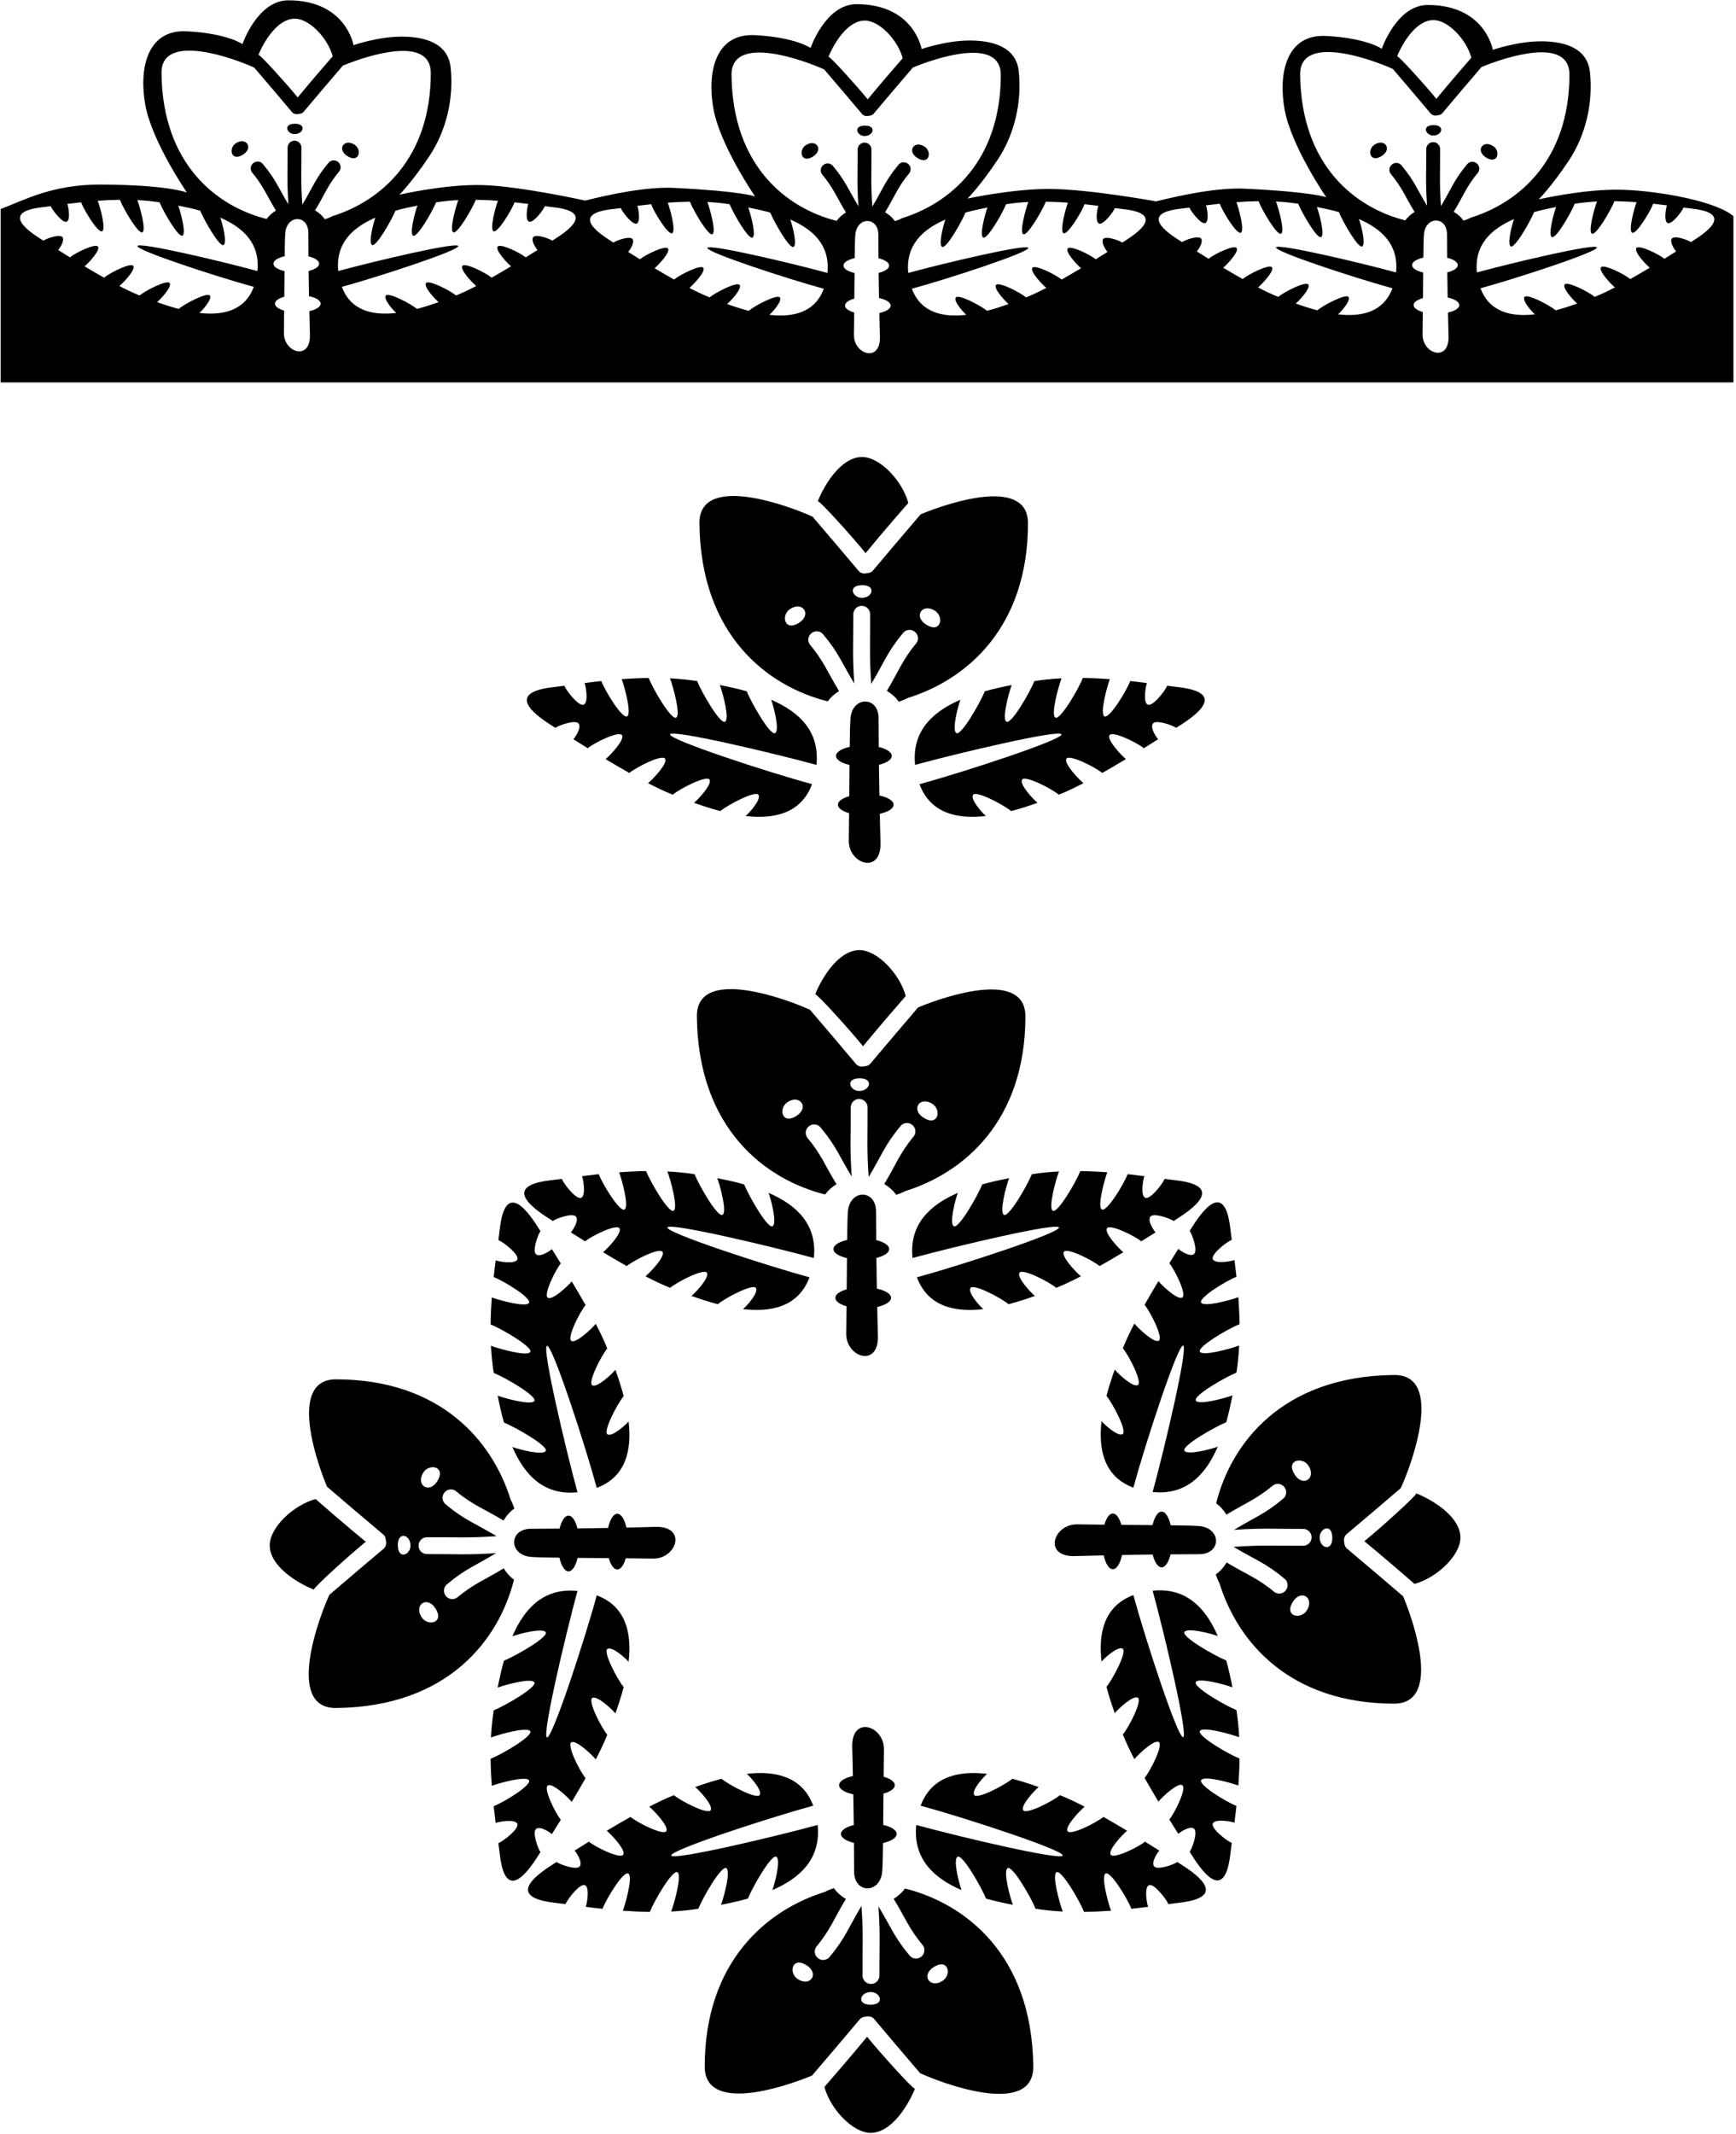 <?xml version="1.0" encoding="UTF-8"?>
<svg xmlns="http://www.w3.org/2000/svg" xmlns:xlink="http://www.w3.org/1999/xlink" width="542pt" height="666pt" viewBox="0 0 542 666" version="1.1">
<g id="surface1">
<path style=" stroke:none;fill-rule:nonzero;fill:rgb(0%,0%,0%);fill-opacity:1;" d="M 320.949 163.355 C 320.973 148.977 297.34 156.414 287.449 160.504 C 287.441 160.512 287.438 160.523 287.434 160.531 C 282.41 166.406 277.387 172.281 272.418 178.211 C 271.93 178.66 271.312 178.871 270.695 178.879 C 269.848 179.133 268.891 178.965 268.191 178.32 C 263.395 172.594 258.543 166.922 253.691 161.25 C 247.078 158.172 218.211 147.312 218.375 163.355 C 218.734 198.27 239.66 214.191 258.418 218.891 C 259.34 217.629 260.551 216.539 261.965 215.68 C 258.344 209.773 257.25 206.426 252.789 201.074 C 251.996 199.867 252.324 198.246 253.559 197.453 C 254.77 196.656 256.387 196.984 257.184 198.219 C 261.801 203.703 263.004 207.227 266.715 213.316 C 266.09 203.98 266.449 200.961 266.41 191.602 C 266.48 190.148 267.719 189.023 269.172 189.094 C 270.621 189.164 271.746 190.398 271.676 191.852 C 271.73 201.176 271.379 204.156 272.008 213.449 C 275.824 207.16 277.02 203.438 281.777 197.781 C 282.574 196.547 284.195 196.219 285.402 197.012 C 286.637 197.809 286.965 199.43 286.172 200.637 C 281.617 206.098 280.562 209.574 276.879 215.617 C 278.383 216.512 279.672 217.656 280.625 219.004 C 281.645 218.664 282.594 218.285 283.418 217.836 C 301.621 212.188 320.902 196.055 320.949 163.355 Z M 249.277 194.488 C 244.887 197.121 243.789 191.996 246.641 190.094 C 250.594 187.461 253.672 191.852 249.277 194.488 Z M 269.039 186.582 C 266.219 186.582 264.539 182.738 269.039 182.629 C 273.652 182.516 272.559 186.582 269.039 186.582 Z M 289.316 195.035 C 284.926 192.402 288 188.008 291.953 190.645 C 294.809 192.547 293.711 197.672 289.316 195.035 Z M 255.324 156.398 C 257.484 151.051 262.699 142.625 269.152 142.625 C 274.727 142.625 281.734 150.062 283.582 156.961 C 283.469 157.059 274.477 167.426 270.258 172.625 C 266.066 167.469 256.086 156.418 255.324 156.398 Z M 278.996 251.145 C 278.996 252.359 277.254 253.414 274.688 253.988 C 274.746 256.445 274.816 260.605 274.898 262.855 C 275.266 273.102 264.875 269.75 265 262.266 C 265.035 260.039 265.066 256.027 265.094 253.781 C 262.988 253.18 261.605 252.227 261.605 251.145 C 261.605 250.051 263.012 249.094 265.148 248.488 C 265.18 245.07 265.203 241.773 265.23 238.742 C 262.719 238.164 261.02 237.121 261.02 235.918 C 261.02 234.707 262.742 233.66 265.289 233.082 C 265.34 228.859 265.406 225.652 265.527 224.207 C 266.113 217.18 274.312 217.18 274.312 224.207 C 274.312 225.613 274.324 228.895 274.359 233.129 C 276.789 233.715 278.41 234.742 278.41 235.918 C 278.41 237.086 276.816 238.109 274.414 238.699 C 274.453 241.727 274.5 244.984 274.562 248.273 C 277.199 248.844 278.996 249.906 278.996 251.145 Z M 368.488 226.344 C 368.098 226.59 367.66 226.867 367.199 227.16 C 366.223 226.395 360.844 224.438 359.914 225.867 C 358.984 227.297 361.332 230.52 361.598 230.711 C 360.188 231.598 358.688 232.535 357.113 233.512 C 355.027 231.777 347.34 228.016 346.41 229.445 C 345.48 230.875 350.156 235.805 351.527 236.914 C 349.082 238.383 346.578 239.852 344.125 241.238 C 341.883 239.379 333.879 235.355 332.949 236.785 C 332.02 238.215 336.836 243.254 338.273 244.422 C 335.566 245.828 333.047 247.031 330.906 247.875 C 330.801 247.918 330.672 247.969 330.562 248.012 C 328.219 246.078 320.031 241.891 319.102 243.32 C 318.172 244.754 322.645 249.523 323.918 250.551 C 321.402 251.453 318.609 252.375 315.703 253.137 C 313.203 251.086 304.723 246.645 303.793 248.074 C 302.863 249.504 306.801 253.863 307.82 254.664 C 298.953 255.695 290.504 253.918 287.074 244.738 C 301.227 240.879 331.934 230.809 331.406 229.184 C 330.898 227.559 299.684 234.902 285.703 238.715 C 284.625 228.266 291.051 222.184 299.844 218.387 C 299.051 220.508 297.098 228.039 298.617 228.812 C 300.141 229.586 305.863 219.633 307.48 215.738 C 310.242 214.969 313.07 214.344 315.859 213.801 C 314.941 216.266 312.727 224.48 314.25 225.254 C 315.77 226.027 321.414 216.336 322.953 212.562 C 325.754 212.125 328.594 211.848 331.43 211.703 C 330.402 214.438 327.988 223.203 329.512 223.973 C 331.031 224.746 336.609 215.266 338.09 211.586 C 340.973 211.621 343.801 211.758 346.512 211.961 C 345.57 214.48 343.312 222.812 344.836 223.582 C 346.355 224.355 351.621 215.797 352.863 212.551 C 354.691 212.75 356.465 212.957 358.09 213.172 C 357.73 214.043 356.793 219.141 358.316 219.91 C 359.836 220.684 363.812 215.555 364.406 214.02 C 365.527 214.172 366.551 214.305 367.406 214.395 C 379.461 215.68 378.23 220.16 368.488 226.344 Z M 254.902 238.715 C 240.926 234.902 209.711 227.559 209.199 229.184 C 208.672 230.809 239.379 240.879 253.531 244.738 C 250.105 253.918 241.652 255.695 232.789 254.664 C 233.809 253.863 237.742 249.504 236.812 248.074 C 235.887 246.645 227.402 251.086 224.902 253.137 C 221.996 252.375 219.203 251.453 216.688 250.551 C 217.965 249.523 222.434 244.754 221.504 243.32 C 220.574 241.891 212.387 246.078 210.047 248.012 C 209.934 247.969 209.809 247.918 209.699 247.875 C 207.559 247.031 205.039 245.828 202.332 244.422 C 203.77 243.254 208.586 238.215 207.656 236.785 C 206.727 235.355 198.727 239.379 196.48 241.238 C 194.027 239.852 191.523 238.383 189.078 236.914 C 190.449 235.805 195.129 230.875 194.195 229.445 C 193.27 228.016 185.578 231.777 183.492 233.512 C 181.918 232.535 180.418 231.598 179.012 230.711 C 179.273 230.52 181.621 227.297 180.691 225.867 C 179.762 224.438 174.387 226.395 173.406 227.16 C 172.945 226.867 172.508 226.59 172.117 226.344 C 162.375 220.16 161.148 215.68 173.199 214.395 C 174.055 214.305 175.078 214.172 176.199 214.02 C 176.793 215.555 180.77 220.684 182.289 219.91 C 183.812 219.141 182.879 214.043 182.516 213.172 C 184.141 212.957 185.914 212.75 187.742 212.551 C 188.984 215.797 194.25 224.355 195.77 223.582 C 197.293 222.812 195.035 214.48 194.098 211.961 C 196.809 211.758 199.637 211.621 202.516 211.586 C 203.996 215.266 209.574 224.746 211.098 223.973 C 212.617 223.203 210.203 214.438 209.18 211.703 C 212.012 211.848 214.852 212.125 217.652 212.562 C 219.191 216.336 224.836 226.027 226.355 225.254 C 227.879 224.48 225.664 216.266 224.746 213.801 C 227.535 214.344 230.363 214.969 233.125 215.738 C 234.742 219.633 240.469 229.586 241.988 228.812 C 243.508 228.039 241.559 220.508 240.766 218.387 C 249.555 222.184 255.98 228.266 254.902 238.715 Z M 506.406 59.223 C 494.742 58.891 480.406 62.223 480.406 62.223 C 480.406 62.223 484.406 58.223 489.742 50.223 C 495.074 42.223 497.406 32.223 496.406 22.555 C 495.621 14.93 488.406 12.891 481.074 12.891 C 473.742 12.891 466.074 15.555 466.074 15.555 C 466.074 15.555 463.742 1.555 445.742 1.555 C 436.07 1.555 431.406 15.223 431.406 15.223 C 431.406 15.223 426.742 11.891 414.074 11.223 C 401.406 10.555 399.074 23.223 401.074 34.223 C 403.164 45.703 414.074 61.555 414.074 61.555 C 414.074 61.555 409.742 59.891 388.742 58.891 C 380.086 58.477 368.668 60.926 360.949 62.848 C 360.949 62.848 340.449 59.098 328.074 58.973 C 316.402 58.855 302.074 61.973 302.074 61.973 C 302.074 61.973 306.074 57.973 311.406 49.973 C 316.742 41.973 319.074 31.973 318.074 22.305 C 317.285 14.68 310.074 12.641 302.742 12.641 C 295.406 12.641 287.742 15.305 287.742 15.305 C 287.742 15.305 285.406 1.305 267.406 1.305 C 257.734 1.305 253.074 14.973 253.074 14.973 C 253.074 14.973 248.406 11.641 235.742 10.973 C 223.074 10.305 220.742 22.973 222.742 33.973 C 224.828 45.453 235.742 61.305 235.742 61.305 C 235.742 61.305 231.406 59.641 210.406 58.641 C 201.754 58.227 190.418 60.676 182.699 62.598 C 182.699 62.598 162.367 58.098 150.699 57.766 C 139.031 57.43 124.699 60.766 124.699 60.766 C 124.699 60.766 128.699 56.766 134.031 48.766 C 139.367 40.766 141.699 30.766 140.699 21.098 C 139.91 13.473 132.699 11.43 125.367 11.43 C 118.031 11.43 110.367 14.098 110.367 14.098 C 110.367 14.098 108.031 0.098 90.031 0.098 C 80.359 0.098 75.699 13.766 75.699 13.766 C 75.699 13.766 71.031 10.43 58.367 9.766 C 45.699 9.098 43.367 21.766 45.367 32.766 C 47.453 44.246 58.367 60.098 58.367 60.098 C 58.367 60.098 52.723 57.711 31.699 57.598 C 16.367 57.516 7.734 62.402 0.199 65.238 L 0.199 119.352 L 541.199 119.352 L 541.199 67.484 C 535.949 62.848 518.074 59.555 506.406 59.223 Z M 92.043 5.828 C 96.609 5.828 102.355 11.922 103.871 17.574 C 103.777 17.66 96.406 26.156 92.949 30.414 C 89.516 26.191 81.332 17.133 80.707 17.117 C 82.477 12.73 86.754 5.828 92.043 5.828 Z M 80.363 84.59 C 68.906 81.465 43.32 75.445 42.902 76.777 C 42.469 78.105 67.641 86.359 79.238 89.527 C 76.43 97.051 69.504 98.508 62.234 97.664 C 63.074 97.004 66.297 93.434 65.535 92.262 C 64.773 91.09 57.82 94.73 55.773 96.41 C 53.391 95.785 51.102 95.031 49.039 94.289 C 50.086 93.449 53.75 89.539 52.988 88.367 C 52.227 87.191 45.516 90.625 43.594 92.211 C 43.504 92.172 43.398 92.133 43.312 92.098 C 41.559 91.406 39.492 90.418 37.273 89.266 C 38.453 88.309 42.398 84.18 41.637 83.008 C 40.875 81.836 34.316 85.133 32.477 86.656 C 30.465 85.523 28.414 84.316 26.41 83.113 C 27.535 82.203 31.367 78.164 30.605 76.992 C 29.844 75.82 23.539 78.902 21.832 80.324 C 20.539 79.523 19.309 78.754 18.156 78.027 C 18.371 77.871 20.297 75.23 19.535 74.059 C 18.773 72.887 14.363 74.492 13.562 75.117 C 13.188 74.879 12.828 74.648 12.508 74.445 C 4.52 69.383 3.516 65.707 13.395 64.652 C 14.094 64.578 14.934 64.473 15.852 64.348 C 16.34 65.605 19.598 69.809 20.844 69.176 C 22.094 68.547 21.324 64.367 21.027 63.648 C 22.363 63.477 23.816 63.305 25.316 63.141 C 26.332 65.805 30.648 72.82 31.895 72.188 C 33.141 71.555 31.293 64.727 30.523 62.66 C 32.742 62.496 35.062 62.383 37.422 62.352 C 38.637 65.371 43.211 73.141 44.457 72.508 C 45.703 71.875 43.723 64.691 42.883 62.449 C 45.207 62.566 47.535 62.793 49.828 63.152 C 51.09 66.246 55.719 74.188 56.965 73.555 C 58.211 72.922 56.398 66.188 55.645 64.168 C 57.93 64.613 60.25 65.125 62.512 65.758 C 63.84 68.945 68.531 77.105 69.777 76.473 C 71.023 75.84 69.426 69.664 68.773 67.93 C 75.98 71.035 81.246 76.023 80.363 84.59 Z M 96.578 97.109 C 96.629 99.121 96.688 102.531 96.754 104.379 C 97.055 112.777 88.535 110.031 88.641 103.891 C 88.672 102.066 88.695 98.777 88.715 96.941 C 86.988 96.445 85.855 95.664 85.855 94.777 C 85.855 93.883 87.008 93.094 88.762 92.602 C 88.785 89.797 88.809 87.098 88.828 84.613 C 86.77 84.137 85.379 83.281 85.379 82.297 C 85.379 81.305 86.789 80.445 88.875 79.973 C 88.918 76.508 88.973 73.883 89.074 72.695 C 89.551 66.938 96.273 66.938 96.273 72.695 C 96.273 73.852 96.281 76.539 96.312 80.008 C 98.301 80.488 99.633 81.332 99.633 82.297 C 99.633 83.254 98.324 84.094 96.359 84.574 C 96.387 87.059 96.426 89.727 96.477 92.426 C 98.637 92.891 100.113 93.766 100.113 94.777 C 100.113 95.773 98.684 96.637 96.578 97.109 Z M 101.445 68.434 C 100.664 67.328 99.609 66.391 98.375 65.656 C 101.395 60.703 102.262 57.855 105.992 53.379 C 106.645 52.387 106.375 51.059 105.363 50.406 C 104.371 49.754 103.047 50.023 102.391 51.035 C 98.492 55.672 97.512 58.723 94.383 63.879 C 93.867 56.262 94.156 53.816 94.113 46.176 C 94.168 44.984 93.25 43.973 92.059 43.914 C 90.867 43.859 89.855 44.777 89.797 45.973 C 89.828 53.645 89.531 56.121 90.047 63.77 C 87 58.777 86.016 55.891 82.23 51.398 C 81.578 50.383 80.254 50.113 79.262 50.766 C 78.25 51.422 77.98 52.746 78.633 53.738 C 82.285 58.121 83.184 60.867 86.152 65.711 C 84.992 66.414 83.996 67.305 83.242 68.34 C 67.867 64.488 50.719 51.438 50.422 22.82 C 50.289 9.672 73.953 18.57 79.371 21.094 C 83.348 25.742 87.324 30.391 91.254 35.086 C 91.828 35.613 92.613 35.754 93.309 35.543 C 93.812 35.539 94.32 35.363 94.719 34.996 C 98.793 30.133 102.91 25.32 107.027 20.504 C 107.031 20.496 107.035 20.488 107.039 20.48 C 115.148 17.133 134.516 11.031 134.5 22.82 C 134.461 49.621 118.656 62.844 103.738 67.477 C 103.062 67.844 102.281 68.156 101.445 68.434 Z M 173.465 74.445 C 173.145 74.648 172.785 74.879 172.41 75.117 C 171.609 74.492 167.199 72.887 166.438 74.059 C 165.676 75.23 167.602 77.871 167.816 78.027 C 166.664 78.754 165.434 79.523 164.141 80.324 C 162.434 78.902 156.129 75.82 155.367 76.992 C 154.605 78.164 158.438 82.203 159.562 83.113 C 157.559 84.316 155.508 85.523 153.496 86.656 C 151.656 85.133 145.098 81.836 144.336 83.008 C 143.574 84.18 147.523 88.309 148.699 89.266 C 146.48 90.418 144.414 91.406 142.66 92.098 C 142.574 92.133 142.469 92.172 142.379 92.211 C 140.461 90.625 133.746 87.191 132.984 88.367 C 132.223 89.539 135.887 93.449 136.934 94.289 C 134.871 95.031 132.582 95.785 130.199 96.41 C 128.152 94.73 121.199 91.09 120.438 92.262 C 119.676 93.434 122.902 97.004 123.738 97.664 C 116.469 98.508 109.543 97.051 106.734 89.527 C 118.336 86.359 143.504 78.105 143.07 76.777 C 142.652 75.445 117.066 81.465 105.609 84.59 C 104.727 76.023 109.992 71.035 117.199 67.93 C 116.551 69.664 114.949 75.84 116.195 76.473 C 117.441 77.105 122.133 68.945 123.461 65.758 C 125.723 65.125 128.039 64.613 130.328 64.168 C 129.574 66.188 127.762 72.922 129.008 73.555 C 130.254 74.188 134.883 66.246 136.145 63.152 C 138.438 62.793 140.766 62.566 143.09 62.449 C 142.25 64.691 140.27 71.875 141.516 72.508 C 142.762 73.141 147.34 65.371 148.551 62.352 C 150.91 62.383 153.23 62.496 155.449 62.66 C 154.68 64.727 152.832 71.555 154.078 72.188 C 155.324 72.82 159.641 65.805 160.656 63.141 C 162.156 63.305 163.609 63.477 164.945 63.648 C 164.648 64.367 163.879 68.547 165.129 69.176 C 166.375 69.809 169.637 65.605 170.121 64.348 C 171.039 64.473 171.879 64.578 172.578 64.652 C 182.461 65.707 181.453 69.383 173.465 74.445 Z M 270.008 6.418 C 274.578 6.418 280.32 12.516 281.836 18.168 C 281.742 18.25 274.371 26.746 270.914 31.008 C 267.48 26.781 259.297 17.723 258.672 17.711 C 260.445 13.324 264.719 6.418 270.008 6.418 Z M 258.328 85.18 C 246.871 82.059 221.285 76.035 220.867 77.367 C 220.438 78.699 245.605 86.953 257.203 90.117 C 254.395 97.645 247.469 99.098 240.203 98.254 C 241.039 97.598 244.266 94.023 243.504 92.852 C 242.742 91.68 235.785 95.32 233.738 97 C 231.355 96.379 229.066 95.625 227.004 94.883 C 228.051 94.039 231.715 90.129 230.953 88.957 C 230.191 87.785 223.48 91.215 221.559 92.801 C 221.469 92.766 221.363 92.723 221.277 92.688 C 219.523 91.996 217.457 91.012 215.238 89.859 C 216.418 88.898 220.363 84.77 219.602 83.598 C 218.84 82.426 212.281 85.727 210.441 87.25 C 208.43 86.113 206.379 84.91 204.375 83.707 C 205.5 82.797 209.332 78.754 208.57 77.582 C 207.809 76.41 201.504 79.496 199.797 80.914 C 198.504 80.113 197.273 79.348 196.121 78.621 C 196.34 78.465 198.262 75.824 197.5 74.648 C 196.738 73.477 192.328 75.086 191.527 75.711 C 191.152 75.469 190.793 75.242 190.473 75.039 C 182.484 69.973 181.48 66.301 191.359 65.246 C 192.062 65.172 192.898 65.062 193.82 64.938 C 194.305 66.195 197.566 70.402 198.812 69.77 C 200.059 69.137 199.289 64.961 198.996 64.242 C 200.328 64.07 201.781 63.898 203.281 63.734 C 204.297 66.395 208.613 73.41 209.859 72.777 C 211.105 72.145 209.258 65.316 208.488 63.25 C 210.711 63.086 213.027 62.977 215.391 62.945 C 216.602 65.961 221.176 73.73 222.422 73.098 C 223.668 72.465 221.691 65.281 220.852 63.039 C 223.172 63.156 225.5 63.387 227.797 63.742 C 229.059 66.84 233.684 74.781 234.93 74.148 C 236.18 73.516 234.363 66.777 233.609 64.758 C 235.898 65.203 238.215 65.719 240.48 66.348 C 241.805 69.539 246.496 77.695 247.742 77.062 C 248.988 76.43 247.391 70.258 246.738 68.52 C 253.945 71.629 259.215 76.613 258.328 85.18 Z M 274.547 97.699 C 274.594 99.715 274.652 103.125 274.719 104.969 C 275.02 113.367 266.504 110.621 266.605 104.484 C 266.637 102.66 266.66 99.371 266.684 97.531 C 264.953 97.035 263.824 96.258 263.824 95.367 C 263.824 94.473 264.973 93.688 266.727 93.191 C 266.754 90.391 266.773 87.688 266.797 85.203 C 264.734 84.73 263.344 83.875 263.344 82.891 C 263.344 81.895 264.754 81.035 266.84 80.562 C 266.883 77.102 266.938 74.477 267.039 73.289 C 267.52 67.527 274.238 67.527 274.238 73.289 C 274.238 74.441 274.246 77.133 274.277 80.602 C 276.27 81.082 277.598 81.926 277.598 82.891 C 277.598 83.848 276.289 84.684 274.324 85.168 C 274.352 87.648 274.395 90.32 274.441 93.016 C 276.605 93.48 278.078 94.355 278.078 95.367 C 278.078 96.367 276.648 97.23 274.547 97.699 Z M 279.414 69.023 C 278.633 67.922 277.574 66.98 276.34 66.246 C 279.363 61.297 280.227 58.445 283.957 53.969 C 284.609 52.98 284.34 51.652 283.328 51 C 282.34 50.348 281.012 50.617 280.359 51.629 C 276.457 56.266 275.477 59.316 272.348 64.473 C 271.836 56.852 272.121 54.41 272.078 46.77 C 272.137 45.578 271.215 44.566 270.023 44.508 C 268.832 44.449 267.82 45.371 267.762 46.562 C 267.793 54.234 267.496 56.711 268.012 64.363 C 264.969 59.371 263.98 56.484 260.199 51.988 C 259.547 50.977 258.219 50.707 257.227 51.359 C 256.215 52.012 255.945 53.34 256.598 54.328 C 260.254 58.715 261.148 61.457 264.117 66.301 C 262.957 67.008 261.965 67.895 261.211 68.93 C 245.836 65.078 228.684 52.027 228.391 23.41 C 228.254 10.262 251.918 19.164 257.336 21.684 C 261.312 26.336 265.289 30.984 269.219 35.676 C 269.797 36.207 270.578 36.344 271.273 36.137 C 271.781 36.129 272.285 35.957 272.688 35.586 C 276.758 30.727 280.875 25.91 284.992 21.098 C 284.996 21.09 285.004 21.082 285.008 21.074 C 293.113 17.723 312.48 11.621 312.465 23.41 C 312.426 50.211 296.621 63.438 281.703 68.066 C 281.027 68.434 280.246 68.746 279.414 69.023 Z M 351.434 75.039 C 351.113 75.242 350.754 75.469 350.379 75.711 C 349.574 75.086 345.164 73.477 344.402 74.648 C 343.641 75.824 345.566 78.465 345.781 78.621 C 344.629 79.348 343.398 80.113 342.105 80.914 C 340.398 79.496 334.098 76.41 333.336 77.582 C 332.57 78.754 336.402 82.797 337.527 83.707 C 335.523 84.91 333.473 86.113 331.465 87.25 C 329.621 85.727 323.062 82.426 322.301 83.598 C 321.539 84.77 325.488 88.898 326.668 89.859 C 324.449 91.012 322.383 91.996 320.629 92.688 C 320.539 92.723 320.438 92.766 320.344 92.801 C 318.426 91.215 311.715 87.785 310.949 88.957 C 310.188 90.129 313.855 94.039 314.898 94.883 C 312.836 95.625 310.547 96.379 308.164 97 C 306.117 95.32 299.164 91.68 298.402 92.852 C 297.641 94.023 300.867 97.598 301.703 98.254 C 294.434 99.098 287.508 97.645 284.699 90.117 C 296.301 86.953 321.469 78.699 321.039 77.367 C 320.621 76.035 295.031 82.059 283.574 85.18 C 282.691 76.613 287.961 71.629 295.164 68.52 C 294.516 70.258 292.914 76.43 294.16 77.062 C 295.406 77.695 300.102 69.539 301.426 66.348 C 303.688 65.719 306.008 65.203 308.293 64.758 C 307.539 66.777 305.727 73.516 306.973 74.148 C 308.219 74.781 312.848 66.84 314.109 63.742 C 316.402 63.387 318.73 63.156 321.055 63.039 C 320.215 65.281 318.234 72.465 319.48 73.098 C 320.73 73.73 325.305 65.961 326.516 62.945 C 328.879 62.977 331.195 63.086 333.414 63.25 C 332.645 65.316 330.797 72.145 332.043 72.777 C 333.289 73.41 337.605 66.395 338.625 63.734 C 340.125 63.898 341.578 64.07 342.91 64.242 C 342.613 64.961 341.848 69.137 343.094 69.77 C 344.34 70.402 347.602 66.195 348.086 64.938 C 349.008 65.062 349.844 65.172 350.547 65.246 C 360.426 66.301 359.418 69.973 351.434 75.039 Z M 447.543 6.266 C 452.109 6.266 457.855 12.359 459.371 18.012 C 459.277 18.098 451.906 26.594 448.449 30.855 C 445.016 26.629 436.832 17.57 436.207 17.555 C 437.977 13.172 442.254 6.266 447.543 6.266 Z M 435.863 85.027 C 424.406 81.902 398.82 75.883 398.402 77.215 C 397.969 78.547 423.141 86.797 434.738 89.965 C 431.93 97.488 425.004 98.945 417.734 98.102 C 418.57 97.441 421.801 93.871 421.035 92.699 C 420.273 91.527 413.32 95.164 411.273 96.848 C 408.891 96.223 406.602 95.469 404.539 94.727 C 405.586 93.887 409.25 89.977 408.488 88.805 C 407.727 87.633 401.016 91.062 399.094 92.648 C 399.004 92.609 398.898 92.57 398.812 92.535 C 397.059 91.844 394.992 90.855 392.77 89.703 C 393.949 88.746 397.898 84.617 397.137 83.445 C 396.375 82.273 389.816 85.57 387.977 87.098 C 385.965 85.961 383.914 84.758 381.91 83.551 C 383.035 82.641 386.867 78.602 386.105 77.43 C 385.344 76.258 379.039 79.34 377.332 80.762 C 376.039 79.961 374.809 79.191 373.656 78.465 C 373.871 78.312 375.797 75.668 375.035 74.496 C 374.273 73.324 369.863 74.93 369.062 75.555 C 368.688 75.316 368.328 75.09 368.008 74.887 C 360.02 69.82 359.016 66.145 368.895 65.094 C 369.594 65.016 370.434 64.906 371.355 64.785 C 371.84 66.039 375.098 70.246 376.348 69.613 C 377.594 68.98 376.824 64.805 376.527 64.09 C 377.863 63.914 379.316 63.742 380.816 63.578 C 381.832 66.242 386.148 73.258 387.395 72.621 C 388.641 71.992 386.793 65.16 386.023 63.098 C 388.242 62.934 390.562 62.82 392.922 62.789 C 394.137 65.809 398.711 73.578 399.957 72.945 C 401.203 72.312 399.223 65.129 398.383 62.887 C 400.707 63.004 403.035 63.23 405.328 63.59 C 406.59 66.684 411.219 74.629 412.465 73.992 C 413.711 73.359 411.898 66.625 411.145 64.605 C 413.434 65.051 415.75 65.562 418.012 66.195 C 419.34 69.387 424.031 77.543 425.277 76.91 C 426.523 76.277 424.926 70.102 424.273 68.367 C 431.48 71.477 436.746 76.461 435.863 85.027 Z M 452.078 97.547 C 452.129 99.559 452.188 102.969 452.254 104.816 C 452.555 113.215 444.035 110.469 444.141 104.328 C 444.172 102.504 444.195 99.219 444.215 97.379 C 442.488 96.883 441.355 96.102 441.355 95.215 C 441.355 94.32 442.508 93.531 444.262 93.039 C 444.285 90.234 444.309 87.531 444.328 85.051 C 442.27 84.574 440.879 83.719 440.879 82.734 C 440.879 81.742 442.289 80.883 444.375 80.41 C 444.418 76.945 444.473 74.32 444.57 73.137 C 445.051 67.375 451.773 67.375 451.773 73.137 C 451.773 74.285 451.781 76.977 451.812 80.445 C 453.801 80.93 455.133 81.77 455.133 82.734 C 455.133 83.691 453.824 84.531 451.859 85.012 C 451.887 87.496 451.926 90.164 451.977 92.859 C 454.137 93.328 455.613 94.199 455.613 95.215 C 455.613 96.211 454.184 97.074 452.078 97.547 Z M 456.945 68.871 C 456.164 67.766 455.109 66.828 453.875 66.094 C 456.895 61.145 457.762 58.293 461.492 53.816 C 462.145 52.824 461.875 51.496 460.863 50.844 C 459.871 50.191 458.547 50.461 457.891 51.477 C 453.992 56.109 453.012 59.16 449.883 64.316 C 449.367 56.699 449.656 54.254 449.613 46.613 C 449.672 45.422 448.75 44.41 447.559 44.355 C 446.367 44.297 445.355 45.219 445.297 46.406 C 445.328 54.082 445.031 56.559 445.547 64.207 C 442.504 59.219 441.516 56.328 437.73 51.836 C 437.078 50.82 435.754 50.551 434.762 51.203 C 433.75 51.855 433.48 53.184 434.133 54.176 C 437.785 58.559 438.684 61.305 441.648 66.145 C 440.492 66.852 439.496 67.742 438.742 68.777 C 423.367 64.926 406.219 51.871 405.922 23.258 C 405.789 10.109 429.453 19.008 434.871 21.531 C 438.848 26.18 442.824 30.828 446.754 35.523 C 447.328 36.051 448.113 36.191 448.809 35.98 C 449.312 35.977 449.82 35.801 450.219 35.434 C 454.293 30.57 458.41 25.758 462.527 20.941 C 462.531 20.934 462.535 20.926 462.539 20.922 C 470.648 17.57 490.016 11.469 490 23.258 C 489.961 50.059 474.156 63.281 459.238 67.914 C 458.562 68.277 457.781 68.594 456.945 68.871 Z M 528.965 74.887 C 528.645 75.09 528.285 75.316 527.91 75.555 C 527.109 74.93 522.699 73.324 521.938 74.496 C 521.176 75.668 523.102 78.312 523.316 78.465 C 522.164 79.191 520.934 79.961 519.641 80.762 C 517.934 79.34 511.629 76.258 510.867 77.43 C 510.105 78.602 513.938 82.641 515.062 83.551 C 513.059 84.758 511.008 85.961 508.996 87.098 C 507.156 85.57 500.598 82.273 499.836 83.445 C 499.074 84.617 503.023 88.746 504.199 89.703 C 501.98 90.855 499.914 91.844 498.16 92.535 C 498.074 92.57 497.969 92.609 497.879 92.648 C 495.961 91.062 489.246 87.633 488.484 88.805 C 487.723 89.977 491.387 93.887 492.434 94.727 C 490.371 95.469 488.082 96.223 485.699 96.848 C 483.652 95.164 476.699 91.527 475.938 92.699 C 475.176 93.871 478.402 97.441 479.238 98.102 C 471.969 98.945 465.043 97.488 462.234 89.965 C 473.836 86.797 499.004 78.547 498.57 77.215 C 498.152 75.883 472.566 81.902 461.109 85.027 C 460.227 76.461 465.492 71.477 472.699 68.367 C 472.051 70.102 470.449 76.277 471.695 76.91 C 472.941 77.543 477.633 69.387 478.961 66.195 C 481.223 65.562 483.539 65.051 485.828 64.605 C 485.074 66.625 483.262 73.359 484.508 73.992 C 485.754 74.629 490.383 66.684 491.645 63.59 C 493.938 63.23 496.266 63.004 498.59 62.887 C 497.75 65.129 495.77 72.312 497.016 72.945 C 498.262 73.578 502.84 65.809 504.051 62.789 C 506.41 62.82 508.73 62.934 510.949 63.098 C 510.18 65.16 508.332 71.992 509.578 72.621 C 510.824 73.258 515.141 66.242 516.156 63.578 C 517.656 63.742 519.109 63.914 520.445 64.09 C 520.148 64.805 519.383 68.98 520.629 69.613 C 521.875 70.246 525.137 66.039 525.621 64.785 C 526.539 64.906 527.379 65.016 528.078 65.094 C 537.961 66.145 536.953 69.82 528.965 74.887 Z M 75.754 48.336 C 72.152 50.496 71.254 46.297 73.594 44.738 C 76.832 42.578 79.352 46.176 75.754 48.336 Z M 108.57 48.785 C 104.973 46.629 107.492 43.027 110.73 45.188 C 113.07 46.746 112.172 50.945 108.57 48.785 Z M 91.953 41.855 C 89.637 41.855 88.262 38.707 91.953 38.617 C 95.73 38.523 94.832 41.855 91.953 41.855 Z M 253.719 48.93 C 250.117 51.09 249.219 46.887 251.559 45.328 C 254.797 43.168 257.316 46.77 253.719 48.93 Z M 286.535 49.379 C 282.938 47.219 285.457 43.617 288.695 45.777 C 291.035 47.34 290.137 51.539 286.535 49.379 Z M 269.918 42.449 C 267.605 42.449 266.227 39.301 269.918 39.211 C 273.695 39.117 272.801 42.449 269.918 42.449 Z M 431.254 48.773 C 427.652 50.934 426.754 46.734 429.094 45.176 C 432.332 43.016 434.852 46.613 431.254 48.773 Z M 464.07 49.227 C 460.473 47.066 462.992 43.465 466.23 45.625 C 468.57 47.184 467.672 51.383 464.07 49.227 Z M 447.453 42.297 C 445.137 42.297 443.762 39.145 447.453 39.055 C 451.23 38.961 450.336 42.297 447.453 42.297 Z M 320.145 317.258 C 320.168 302.879 296.535 310.316 286.645 314.406 C 286.641 314.414 286.637 314.426 286.629 314.434 C 281.605 320.309 276.582 326.184 271.613 332.109 C 271.125 332.562 270.508 332.773 269.895 332.781 C 269.047 333.035 268.09 332.867 267.387 332.223 C 262.59 326.496 257.738 320.824 252.891 315.152 C 246.277 312.074 217.406 301.215 217.574 317.258 C 217.934 352.172 238.855 368.094 257.613 372.793 C 258.535 371.527 259.746 370.441 261.16 369.582 C 257.539 363.676 256.445 360.328 251.988 354.977 C 251.191 353.77 251.52 352.148 252.758 351.355 C 253.965 350.559 255.586 350.887 256.379 352.121 C 260.996 357.605 262.199 361.129 265.914 367.219 C 265.285 357.883 265.645 354.863 265.609 345.504 C 265.68 344.051 266.914 342.926 268.367 342.996 C 269.82 343.066 270.941 344.301 270.871 345.754 C 270.926 355.074 270.574 358.059 271.203 367.352 C 275.02 361.062 276.215 357.34 280.977 351.684 C 281.77 350.449 283.391 350.117 284.598 350.914 C 285.836 351.711 286.164 353.328 285.367 354.539 C 280.816 360 279.762 363.477 276.074 369.52 C 277.578 370.414 278.867 371.559 279.82 372.906 C 280.84 372.566 281.793 372.188 282.613 371.738 C 300.82 366.09 320.098 349.953 320.145 317.258 Z M 248.473 348.391 C 244.082 351.023 242.984 345.898 245.84 343.996 C 249.793 341.363 252.867 345.754 248.473 348.391 Z M 268.238 340.484 C 265.414 340.484 263.734 336.641 268.238 336.531 C 272.848 336.418 271.754 340.484 268.238 340.484 Z M 288.516 348.938 C 284.121 346.305 287.195 341.91 291.148 344.547 C 294.004 346.449 292.906 351.574 288.516 348.938 Z M 254.52 310.301 C 256.68 304.953 261.898 296.527 268.348 296.527 C 273.922 296.527 280.93 303.965 282.777 310.859 C 282.664 310.961 273.672 321.328 269.457 326.527 C 265.266 321.371 255.281 310.32 254.52 310.301 Z M 278.191 405.047 C 278.191 406.262 276.449 407.316 273.883 407.891 C 273.945 410.348 274.012 414.508 274.094 416.758 C 274.465 427.004 264.07 423.652 264.195 416.164 C 264.234 413.941 264.266 409.93 264.289 407.684 C 262.184 407.078 260.801 406.129 260.801 405.047 C 260.801 403.953 262.207 402.992 264.344 402.391 C 264.379 398.973 264.402 395.676 264.43 392.645 C 261.914 392.066 260.215 391.023 260.215 389.82 C 260.215 388.609 261.938 387.562 264.484 386.984 C 264.535 382.762 264.605 379.555 264.727 378.109 C 265.312 371.082 273.508 371.082 273.508 378.109 C 273.508 379.516 273.52 382.797 273.559 387.027 C 275.984 387.617 277.609 388.645 277.609 389.82 C 277.609 390.988 276.012 392.012 273.613 392.602 C 273.648 395.629 273.695 398.887 273.758 402.176 C 276.395 402.742 278.191 403.809 278.191 405.047 Z M 367.688 380.242 C 367.297 380.492 366.855 380.77 366.398 381.062 C 365.418 380.297 360.039 378.34 359.109 379.77 C 358.184 381.199 360.527 384.422 360.793 384.613 C 359.387 385.496 357.887 386.438 356.309 387.41 C 354.227 385.68 346.535 381.914 345.605 383.348 C 344.676 384.777 349.352 389.707 350.723 390.816 C 348.277 392.285 345.777 393.754 343.324 395.141 C 341.078 393.281 333.078 389.258 332.148 390.688 C 331.219 392.117 336.031 397.152 337.473 398.324 C 334.766 399.73 332.242 400.934 330.105 401.777 C 329.996 401.82 329.871 401.867 329.758 401.914 C 327.418 399.98 319.227 395.793 318.297 397.223 C 317.367 398.652 321.84 403.426 323.113 404.453 C 320.598 405.355 317.809 406.277 314.898 407.035 C 312.402 404.988 303.918 400.547 302.988 401.977 C 302.059 403.406 305.996 407.766 307.016 408.566 C 298.148 409.598 289.699 407.82 286.27 398.641 C 300.426 394.777 331.133 384.711 330.605 383.086 C 330.094 381.461 298.879 388.805 284.902 392.617 C 283.824 382.164 290.246 376.086 299.039 372.289 C 298.246 374.41 296.297 381.941 297.816 382.715 C 299.336 383.484 305.059 373.535 306.68 369.641 C 309.438 368.871 312.266 368.246 315.059 367.703 C 314.137 370.164 311.926 378.383 313.445 379.156 C 314.969 379.93 320.613 370.238 322.152 366.465 C 324.953 366.027 327.793 365.746 330.625 365.605 C 329.602 368.34 327.188 377.105 328.707 377.875 C 330.227 378.648 335.809 369.168 337.289 365.488 C 340.168 365.523 342.996 365.66 345.707 365.863 C 344.766 368.383 342.512 376.711 344.031 377.484 C 345.555 378.258 350.82 369.699 352.059 366.449 C 353.891 366.652 355.664 366.859 357.289 367.07 C 356.926 367.945 355.992 373.043 357.512 373.812 C 359.031 374.586 363.012 369.453 363.602 367.922 C 364.727 368.074 365.746 368.203 366.605 368.297 C 378.656 369.582 377.43 374.062 367.688 380.242 Z M 254.098 392.617 C 240.121 388.805 208.906 381.461 208.395 383.086 C 207.871 384.711 238.574 394.777 252.73 398.641 C 249.301 407.82 240.852 409.598 231.984 408.566 C 233.004 407.766 236.941 403.406 236.012 401.977 C 235.082 400.547 226.598 404.988 224.102 407.035 C 221.191 406.277 218.402 405.355 215.887 404.453 C 217.16 403.426 221.633 398.652 220.703 397.223 C 219.773 395.793 211.582 399.98 209.242 401.914 C 209.129 401.867 209.004 401.82 208.895 401.777 C 206.758 400.934 204.234 399.73 201.527 398.324 C 202.969 397.152 207.781 392.117 206.852 390.688 C 205.922 389.258 197.922 393.281 195.676 395.141 C 193.223 393.754 190.723 392.285 188.277 390.816 C 189.648 389.707 194.324 384.777 193.395 383.348 C 192.465 381.914 184.773 385.68 182.691 387.41 C 181.113 386.438 179.613 385.496 178.207 384.613 C 178.473 384.422 180.816 381.199 179.891 379.77 C 178.961 378.34 173.582 380.297 172.602 381.062 C 172.145 380.77 171.703 380.492 171.312 380.242 C 161.57 374.062 160.344 369.582 172.395 368.297 C 173.254 368.203 174.273 368.074 175.398 367.922 C 175.988 369.453 179.969 374.586 181.488 373.812 C 183.008 373.043 182.074 367.945 181.711 367.07 C 183.34 366.859 185.109 366.652 186.941 366.449 C 188.18 369.699 193.445 378.258 194.969 377.484 C 196.488 376.711 194.234 368.383 193.293 365.863 C 196.004 365.66 198.832 365.523 201.715 365.488 C 203.191 369.168 208.773 378.648 210.293 377.875 C 211.812 377.105 209.398 368.34 208.375 365.605 C 211.207 365.746 214.047 366.027 216.848 366.465 C 218.387 370.238 224.031 379.93 225.555 379.156 C 227.074 378.383 224.863 370.164 223.941 367.703 C 226.734 368.246 229.562 368.871 232.32 369.641 C 233.941 373.535 239.664 383.484 241.184 382.715 C 242.703 381.941 240.754 374.41 239.961 372.289 C 248.754 376.086 255.176 382.164 254.098 392.617 Z M 104.938 430.484 C 90.559 430.465 98 454.094 102.09 463.984 C 102.098 463.992 102.105 463.996 102.113 464.004 C 107.988 469.023 113.863 474.047 119.793 479.016 C 120.242 479.508 120.453 480.121 120.461 480.738 C 120.719 481.586 120.551 482.543 119.902 483.242 C 114.176 488.039 108.504 492.891 102.832 497.742 C 99.758 504.355 88.898 533.223 104.938 533.059 C 139.852 532.699 155.773 511.773 160.473 493.016 C 159.211 492.098 158.125 490.883 157.266 489.473 C 151.355 493.09 148.008 494.188 142.656 498.645 C 141.449 499.438 139.832 499.109 139.035 497.875 C 138.238 496.668 138.566 495.047 139.805 494.254 C 145.289 489.637 148.809 488.434 154.898 484.719 C 145.566 485.348 142.547 484.988 133.184 485.023 C 131.73 484.953 130.605 483.719 130.676 482.266 C 130.746 480.812 131.98 479.688 133.434 479.758 C 142.758 479.703 145.738 480.055 155.031 479.426 C 148.742 475.613 145.02 474.414 139.363 469.656 C 138.129 468.859 137.801 467.242 138.598 466.031 C 139.391 464.797 141.012 464.469 142.219 465.266 C 147.684 469.816 151.16 470.871 157.199 474.555 C 158.098 473.051 159.242 471.766 160.59 470.809 C 160.246 469.789 159.867 468.84 159.422 468.016 C 153.77 449.812 137.637 430.531 104.938 430.484 Z M 136.07 502.156 C 138.703 506.551 133.582 507.645 131.68 504.793 C 129.043 500.84 133.434 497.766 136.07 502.156 Z M 128.164 482.395 C 128.164 485.215 124.32 486.895 124.211 482.395 C 124.102 477.781 128.164 478.879 128.164 482.395 Z M 136.617 462.117 C 133.984 466.512 129.594 463.434 132.227 459.48 C 134.129 456.629 139.254 457.727 136.617 462.117 Z M 97.984 496.113 C 92.633 493.953 84.207 488.734 84.207 482.281 C 84.207 476.711 91.645 469.699 98.543 467.852 C 98.645 467.965 109.012 476.961 114.207 481.176 C 109.051 485.367 98 495.348 97.984 496.113 Z M 192.727 472.438 C 193.945 472.438 194.996 474.18 195.574 476.746 C 198.027 476.688 202.188 476.617 204.438 476.535 C 214.684 476.168 211.336 486.559 203.848 486.434 C 201.621 486.398 197.609 486.367 195.363 486.34 C 194.762 488.449 193.809 489.828 192.727 489.828 C 191.637 489.828 190.676 488.426 190.07 486.285 C 186.652 486.254 183.355 486.23 180.328 486.203 C 179.746 488.719 178.703 490.414 177.504 490.414 C 176.289 490.414 175.242 488.691 174.664 486.148 C 170.441 486.098 167.238 486.027 165.789 485.906 C 158.762 485.32 158.762 477.121 165.789 477.121 C 167.195 477.121 170.48 477.109 174.711 477.074 C 175.297 474.645 176.324 473.023 177.504 473.023 C 178.672 473.023 179.691 474.621 180.281 477.02 C 183.309 476.98 186.566 476.934 189.855 476.871 C 190.426 474.238 191.492 472.438 192.727 472.438 Z M 167.926 382.945 C 168.172 383.336 168.449 383.773 168.742 384.234 C 167.98 385.215 166.02 390.59 167.449 391.52 C 168.883 392.449 172.105 390.102 172.293 389.84 C 173.18 391.246 174.117 392.746 175.094 394.32 C 173.363 396.406 169.598 404.098 171.027 405.023 C 172.457 405.953 177.387 401.281 178.5 399.906 C 179.969 402.355 181.438 404.855 182.82 407.309 C 180.965 409.555 176.938 417.555 178.367 418.484 C 179.797 419.414 184.836 414.598 186.004 413.16 C 187.41 415.867 188.613 418.387 189.457 420.527 C 189.5 420.637 189.551 420.762 189.594 420.871 C 187.66 423.215 183.477 431.402 184.906 432.332 C 186.336 433.262 191.105 428.789 192.133 427.516 C 193.039 430.031 193.957 432.824 194.719 435.73 C 192.668 438.23 188.227 446.715 189.656 447.645 C 191.09 448.57 195.445 444.637 196.25 443.617 C 197.277 452.48 195.504 460.934 186.32 464.359 C 182.461 450.207 172.391 419.5 170.766 420.027 C 169.141 420.535 176.488 451.754 180.297 465.73 C 169.848 466.809 163.766 460.383 159.973 451.594 C 162.09 452.387 169.621 454.336 170.395 452.816 C 171.168 451.297 161.215 445.57 157.324 443.953 C 156.551 441.191 155.926 438.363 155.383 435.574 C 157.848 436.492 166.066 438.707 166.84 437.188 C 167.609 435.664 157.922 430.02 154.145 428.48 C 153.707 425.68 153.43 422.84 153.285 420.008 C 156.02 421.031 164.785 423.445 165.559 421.926 C 166.328 420.402 156.852 414.824 153.172 413.344 C 153.207 410.465 153.344 407.637 153.543 404.926 C 156.062 405.863 164.395 408.121 165.164 406.602 C 165.938 405.078 157.379 399.812 154.133 398.57 C 154.332 396.742 154.539 394.969 154.754 393.344 C 155.629 393.703 160.723 394.641 161.496 393.121 C 162.27 391.598 157.137 387.621 155.602 387.027 C 155.754 385.906 155.887 384.883 155.977 384.027 C 157.262 371.977 161.742 373.203 167.926 382.945 Z M 180.297 496.531 C 176.488 510.512 169.141 541.727 170.766 542.234 C 172.391 542.762 182.461 512.055 186.32 497.902 C 195.504 501.328 197.277 509.781 196.25 518.648 C 195.445 517.629 191.09 513.691 189.656 514.621 C 188.227 515.551 192.668 524.031 194.719 526.531 C 193.957 529.438 193.039 532.23 192.133 534.746 C 191.105 533.473 186.336 529 184.906 529.93 C 183.477 530.859 187.66 539.047 189.594 541.391 C 189.551 541.504 189.5 541.629 189.457 541.734 C 188.613 543.875 187.41 546.395 186.004 549.105 C 184.836 547.664 179.797 542.848 178.367 543.777 C 176.938 544.707 180.965 552.711 182.82 554.953 C 181.438 557.406 179.969 559.91 178.5 562.355 C 177.387 560.984 172.457 556.309 171.027 557.238 C 169.598 558.168 173.363 565.855 175.094 567.941 C 174.117 569.52 173.18 571.02 172.293 572.426 C 172.105 572.16 168.883 569.812 167.449 570.742 C 166.02 571.672 167.98 577.051 168.742 578.031 C 168.449 578.488 168.172 578.926 167.926 579.316 C 161.742 589.059 157.262 590.285 155.977 578.234 C 155.887 577.379 155.754 576.359 155.602 575.234 C 157.137 574.641 162.27 570.664 161.496 569.145 C 160.723 567.621 155.629 568.559 154.754 568.918 C 154.539 567.293 154.332 565.52 154.133 563.691 C 157.379 562.449 165.938 557.184 165.164 555.664 C 164.395 554.141 156.062 556.398 153.543 557.34 C 153.344 554.629 153.207 551.801 153.172 548.918 C 156.852 547.438 166.328 541.859 165.559 540.34 C 164.785 538.816 156.02 541.23 153.285 542.258 C 153.43 539.422 153.707 536.586 154.145 533.785 C 157.922 532.242 167.609 526.598 166.84 525.078 C 166.066 523.555 157.848 525.77 155.383 526.688 C 155.926 523.898 156.551 521.07 157.324 518.309 C 161.215 516.691 171.168 510.969 170.395 509.445 C 169.621 507.926 162.09 509.879 159.973 510.672 C 163.766 501.879 169.848 495.453 180.297 496.531 Z M 220.023 644.926 C 220.004 659.305 243.633 651.863 253.523 647.777 C 253.531 647.77 253.535 647.758 253.539 647.75 C 258.562 641.875 263.586 636 268.555 630.07 C 269.047 629.621 269.66 629.41 270.277 629.402 C 271.125 629.148 272.082 629.316 272.781 629.961 C 277.578 635.688 282.43 641.359 287.281 647.031 C 293.895 650.109 322.762 660.969 322.598 644.926 C 322.238 610.012 301.312 594.09 282.555 589.391 C 281.637 590.656 280.422 591.738 279.012 592.602 C 282.629 598.508 283.727 601.855 288.184 607.207 C 288.98 608.414 288.648 610.031 287.414 610.828 C 286.207 611.625 284.586 611.297 283.789 610.059 C 279.176 604.578 277.973 601.055 274.258 594.965 C 274.887 604.297 274.523 607.32 274.562 616.68 C 274.492 618.133 273.258 619.258 271.805 619.188 C 270.352 619.117 269.227 617.883 269.297 616.43 C 269.242 607.105 269.594 604.125 268.965 594.832 C 265.148 601.121 263.953 604.844 259.195 610.5 C 258.398 611.734 256.777 612.066 255.57 611.27 C 254.336 610.473 254.008 608.852 254.805 607.645 C 259.355 602.184 260.41 598.707 264.094 592.664 C 262.59 591.77 261.301 590.621 260.348 589.277 C 259.328 589.617 258.379 589.996 257.555 590.445 C 239.352 596.094 220.07 612.227 220.023 644.926 Z M 291.695 613.793 C 296.09 611.16 297.188 616.281 294.332 618.184 C 290.379 620.82 287.305 616.43 291.695 613.793 Z M 271.934 621.699 C 274.754 621.699 276.434 625.543 271.934 625.652 C 267.32 625.766 268.414 621.699 271.934 621.699 Z M 251.656 613.246 C 256.047 615.879 252.973 620.273 249.02 617.637 C 246.168 615.734 247.266 610.609 251.656 613.246 Z M 285.648 651.883 C 283.488 657.23 278.273 665.656 271.82 665.656 C 266.246 665.656 259.238 658.219 257.391 651.324 C 257.504 651.219 266.496 640.855 270.715 635.656 C 274.906 640.812 284.887 651.863 285.648 651.883 Z M 261.977 557.137 C 261.977 555.922 263.719 554.867 266.285 554.289 C 266.227 551.836 266.156 547.676 266.074 545.426 C 265.707 535.184 276.098 538.531 275.973 546.016 C 275.938 548.242 275.906 552.254 275.879 554.496 C 277.984 555.102 279.367 556.055 279.367 557.137 C 279.367 558.23 277.965 559.188 275.824 559.793 C 275.793 563.211 275.77 566.508 275.742 569.539 C 278.258 570.117 279.953 571.16 279.953 572.363 C 279.953 573.574 278.23 574.621 275.688 575.199 C 275.633 579.422 275.566 582.629 275.445 584.074 C 274.859 591.102 266.66 591.102 266.66 584.074 C 266.66 582.668 266.648 579.387 266.613 575.156 C 264.184 574.566 262.562 573.539 262.562 572.363 C 262.562 571.195 264.16 570.172 266.559 569.582 C 266.52 566.555 266.473 563.297 266.41 560.008 C 263.777 559.438 261.977 558.371 261.977 557.137 Z M 172.484 581.941 C 172.875 581.691 173.312 581.414 173.773 581.121 C 174.754 581.887 180.129 583.844 181.059 582.414 C 181.988 580.984 179.641 577.762 179.379 577.57 C 180.785 576.684 182.285 575.746 183.859 574.773 C 185.945 576.504 193.633 580.266 194.562 578.836 C 195.492 577.406 190.816 572.477 189.445 571.363 C 191.891 569.898 194.395 568.426 196.848 567.043 C 199.09 568.902 207.094 572.926 208.023 571.496 C 208.953 570.066 204.137 565.027 202.699 563.859 C 205.406 562.453 207.926 561.25 210.066 560.406 C 210.172 560.363 210.301 560.312 210.41 560.27 C 212.754 562.203 220.941 566.391 221.871 564.961 C 222.801 563.527 218.328 558.758 217.055 557.73 C 219.57 556.824 222.363 555.906 225.27 555.145 C 227.77 557.195 236.254 561.637 237.184 560.207 C 238.109 558.777 234.176 554.422 233.152 553.613 C 242.02 552.586 250.473 554.363 253.898 563.543 C 239.746 567.406 209.039 577.473 209.566 579.098 C 210.074 580.723 241.289 573.379 255.27 569.566 C 256.348 580.016 249.922 586.098 241.133 589.895 C 241.926 587.773 243.875 580.242 242.355 579.469 C 240.836 578.695 235.109 588.648 233.492 592.543 C 230.73 593.312 227.902 593.938 225.113 594.48 C 226.031 592.016 228.246 583.797 226.727 583.027 C 225.203 582.254 219.559 591.945 218.02 595.719 C 215.219 596.156 212.379 596.434 209.547 596.578 C 210.57 593.844 212.984 585.078 211.465 584.305 C 209.941 583.535 204.363 593.016 202.883 596.695 C 200.004 596.656 197.176 596.523 194.465 596.32 C 195.402 593.801 197.66 585.469 196.137 584.699 C 194.617 583.926 189.352 592.484 188.109 595.73 C 186.281 595.531 184.508 595.324 182.883 595.109 C 183.242 594.238 184.18 589.141 182.656 588.367 C 181.137 587.598 177.16 592.727 176.566 594.262 C 175.445 594.109 174.422 593.977 173.566 593.887 C 161.516 592.602 162.742 588.121 172.484 581.941 Z M 286.07 569.566 C 300.051 573.379 331.266 580.723 331.773 579.098 C 332.301 577.473 301.594 567.406 287.441 563.543 C 290.867 554.363 299.32 552.586 308.188 553.613 C 307.164 554.422 303.23 558.777 304.16 560.207 C 305.09 561.637 313.57 557.195 316.07 555.145 C 318.977 555.906 321.77 556.824 324.285 557.73 C 323.012 558.758 318.539 563.527 319.469 564.961 C 320.398 566.391 328.586 562.203 330.93 560.27 C 331.039 560.312 331.164 560.363 331.273 560.406 C 333.414 561.25 335.934 562.453 338.641 563.859 C 337.203 565.027 332.387 570.066 333.316 571.496 C 334.246 572.926 342.25 568.902 344.492 567.043 C 346.945 568.426 349.449 569.898 351.895 571.363 C 350.523 572.477 345.848 577.406 346.777 578.836 C 347.707 580.266 355.395 576.504 357.48 574.773 C 359.055 575.746 360.559 576.684 361.965 577.57 C 361.699 577.762 359.352 580.984 360.281 582.414 C 361.211 583.844 366.59 581.887 367.566 581.121 C 368.027 581.414 368.465 581.691 368.855 581.941 C 378.602 588.121 379.824 592.602 367.773 593.887 C 366.918 593.977 365.895 594.109 364.773 594.262 C 364.18 592.727 360.203 587.598 358.684 588.367 C 357.16 589.141 358.098 594.238 358.461 595.109 C 356.832 595.324 355.059 595.531 353.23 595.73 C 351.988 592.484 346.723 583.926 345.203 584.699 C 343.68 585.469 345.938 593.801 346.879 596.32 C 344.164 596.523 341.34 596.656 338.457 596.695 C 336.98 593.016 331.398 583.535 329.879 584.305 C 328.355 585.078 330.77 593.844 331.797 596.578 C 328.961 596.434 326.121 596.156 323.32 595.719 C 321.781 591.945 316.137 582.254 314.617 583.027 C 313.094 583.797 315.309 592.016 316.227 594.48 C 313.438 593.938 310.609 593.312 307.848 592.543 C 306.23 588.648 300.508 578.695 298.984 579.469 C 297.465 580.242 299.414 587.773 300.211 589.895 C 291.418 586.098 284.992 580.016 286.07 569.566 Z M 435.23 531.699 C 449.613 531.719 442.172 508.09 438.082 498.199 C 438.074 498.191 438.062 498.188 438.055 498.18 C 432.18 493.156 426.309 488.137 420.379 483.164 C 419.926 482.676 419.715 482.062 419.711 481.445 C 419.453 480.598 419.621 479.641 420.27 478.938 C 425.992 474.141 431.664 469.289 437.336 464.441 C 440.414 457.828 451.273 428.961 435.23 429.125 C 400.32 429.484 384.395 450.406 379.695 469.164 C 380.961 470.086 382.047 471.301 382.906 472.711 C 388.816 469.094 392.164 467.996 397.512 463.539 C 398.719 462.742 400.34 463.074 401.137 464.309 C 401.93 465.516 401.602 467.137 400.367 467.93 C 394.883 472.547 391.359 473.75 385.27 477.465 C 394.605 476.836 397.625 477.195 406.988 477.16 C 408.441 477.23 409.562 478.465 409.492 479.918 C 409.426 481.371 408.188 482.496 406.734 482.426 C 397.414 482.48 394.434 482.129 385.137 482.758 C 391.43 486.57 395.148 487.766 400.805 492.527 C 402.039 493.324 402.371 494.941 401.574 496.148 C 400.777 497.387 399.16 497.715 397.949 496.918 C 392.488 492.367 389.012 491.312 382.973 487.629 C 382.074 489.133 380.93 490.422 379.582 491.371 C 379.922 492.395 380.305 493.344 380.75 494.168 C 386.402 512.371 402.535 531.648 435.23 531.699 Z M 404.102 460.027 C 401.465 455.633 406.59 454.535 408.492 457.391 C 411.129 461.344 406.734 464.418 404.102 460.027 Z M 412.004 479.789 C 412.004 476.969 415.848 475.289 415.961 479.789 C 416.07 484.398 412.004 483.305 412.004 479.789 Z M 403.551 500.066 C 406.188 495.672 410.578 498.746 407.941 502.699 C 406.039 505.555 400.914 504.457 403.551 500.066 Z M 442.188 466.07 C 447.539 468.23 455.965 473.449 455.965 479.898 C 455.965 485.473 448.523 492.48 441.629 494.328 C 441.527 494.219 431.16 485.223 425.965 481.008 C 431.121 476.816 442.172 466.836 442.188 466.07 Z M 347.441 489.746 C 346.227 489.746 345.172 488.004 344.598 485.434 C 342.145 485.496 337.98 485.566 335.73 485.645 C 325.488 486.016 328.836 475.621 336.324 475.746 C 338.547 475.785 342.559 475.816 344.805 475.844 C 345.41 473.734 346.359 472.355 347.441 472.355 C 348.535 472.355 349.496 473.758 350.098 475.898 C 353.516 475.93 356.812 475.953 359.844 475.98 C 360.426 473.465 361.469 471.77 362.668 471.77 C 363.879 471.77 364.93 473.492 365.504 476.035 C 369.73 476.086 372.934 476.156 374.379 476.277 C 381.406 476.863 381.406 485.059 374.379 485.059 C 372.977 485.059 369.691 485.07 365.461 485.109 C 364.871 487.535 363.848 489.16 362.668 489.16 C 361.5 489.16 360.477 487.562 359.887 485.164 C 356.859 485.199 353.602 485.246 350.312 485.312 C 349.746 487.945 348.68 489.746 347.441 489.746 Z M 372.246 579.238 C 371.996 578.848 371.719 578.41 371.426 577.949 C 372.191 576.969 374.148 571.594 372.719 570.664 C 371.289 569.734 368.066 572.082 367.879 572.344 C 366.992 570.938 366.051 569.438 365.078 567.859 C 366.809 565.777 370.57 558.086 369.141 557.156 C 367.711 556.227 362.781 560.902 361.672 562.277 C 360.203 559.828 358.734 557.328 357.348 554.875 C 359.207 552.629 363.234 544.629 361.805 543.699 C 360.371 542.77 355.336 547.586 354.164 549.023 C 352.758 546.316 351.555 543.797 350.715 541.656 C 350.672 541.547 350.621 541.422 350.574 541.309 C 352.512 538.969 356.695 530.777 355.266 529.852 C 353.836 528.922 349.062 533.391 348.035 534.668 C 347.133 532.148 346.215 529.359 345.449 526.453 C 347.504 523.953 351.941 515.469 350.512 514.539 C 349.082 513.609 344.727 517.547 343.922 518.566 C 342.895 509.699 344.668 501.25 353.848 497.824 C 357.711 511.977 367.781 542.684 369.402 542.156 C 371.031 541.645 363.684 510.43 359.871 496.453 C 370.32 495.375 376.406 501.801 380.199 510.59 C 378.078 509.797 370.547 507.848 369.773 509.367 C 369.004 510.887 378.953 516.609 382.848 518.23 C 383.617 520.988 384.242 523.82 384.785 526.609 C 382.32 525.691 374.105 523.477 373.332 524.996 C 372.562 526.52 382.25 532.164 386.027 533.703 C 386.465 536.504 386.742 539.344 386.883 542.176 C 384.148 541.152 375.387 538.738 374.613 540.258 C 373.84 541.777 383.32 547.359 387 548.84 C 386.965 551.719 386.828 554.547 386.629 557.258 C 384.105 556.316 375.777 554.062 375.004 555.586 C 374.23 557.105 382.789 562.371 386.039 563.609 C 385.84 565.441 385.629 567.215 385.418 568.84 C 384.543 568.477 379.445 567.543 378.676 569.062 C 377.902 570.586 383.035 574.562 384.566 575.156 C 384.414 576.277 384.285 577.301 384.191 578.156 C 382.906 590.207 378.426 588.98 372.246 579.238 Z M 359.871 465.648 C 363.684 451.672 371.031 420.457 369.402 419.945 C 367.781 419.422 357.711 450.129 353.848 464.281 C 344.668 460.855 342.895 452.402 343.922 443.535 C 344.727 444.555 349.082 448.492 350.512 447.562 C 351.941 446.633 347.504 438.148 345.449 435.652 C 346.215 432.746 347.133 429.953 348.035 427.438 C 349.062 428.711 353.836 433.184 355.266 432.254 C 356.695 431.324 352.512 423.137 350.574 420.793 C 350.621 420.684 350.672 420.555 350.715 420.445 C 351.555 418.309 352.758 415.785 354.164 413.078 C 355.336 414.52 360.371 419.336 361.805 418.402 C 363.234 417.477 359.207 409.473 357.348 407.23 C 358.734 404.777 360.203 402.273 361.672 399.828 C 362.781 401.199 367.711 405.875 369.141 404.945 C 370.57 404.016 366.809 396.328 365.078 394.242 C 366.051 392.664 366.992 391.164 367.879 389.758 C 368.066 390.023 371.289 392.371 372.719 391.441 C 374.148 390.512 372.191 385.133 371.426 384.152 C 371.719 383.695 371.996 383.258 372.246 382.867 C 378.426 373.121 382.906 371.895 384.191 383.945 C 384.285 384.805 384.414 385.824 384.566 386.949 C 383.035 387.539 377.902 391.52 378.676 393.039 C 379.445 394.562 384.543 393.625 385.418 393.262 C 385.629 394.891 385.84 396.66 386.039 398.492 C 382.789 399.73 374.23 405 375.004 406.52 C 375.777 408.039 384.105 405.785 386.629 404.844 C 386.828 407.555 386.965 410.383 387 413.266 C 383.32 414.742 373.84 420.324 374.613 421.844 C 375.387 423.367 384.148 420.953 386.883 419.926 C 386.742 422.762 386.465 425.602 386.027 428.398 C 382.25 429.938 372.562 435.586 373.332 437.105 C 374.105 438.629 382.32 436.414 384.785 435.492 C 384.242 438.285 383.617 441.113 382.848 443.871 C 378.953 445.492 369.004 451.215 369.773 452.734 C 370.547 454.258 378.078 452.305 380.199 451.512 C 376.406 460.305 370.32 466.73 359.871 465.648 "/>
</g>
</svg>
